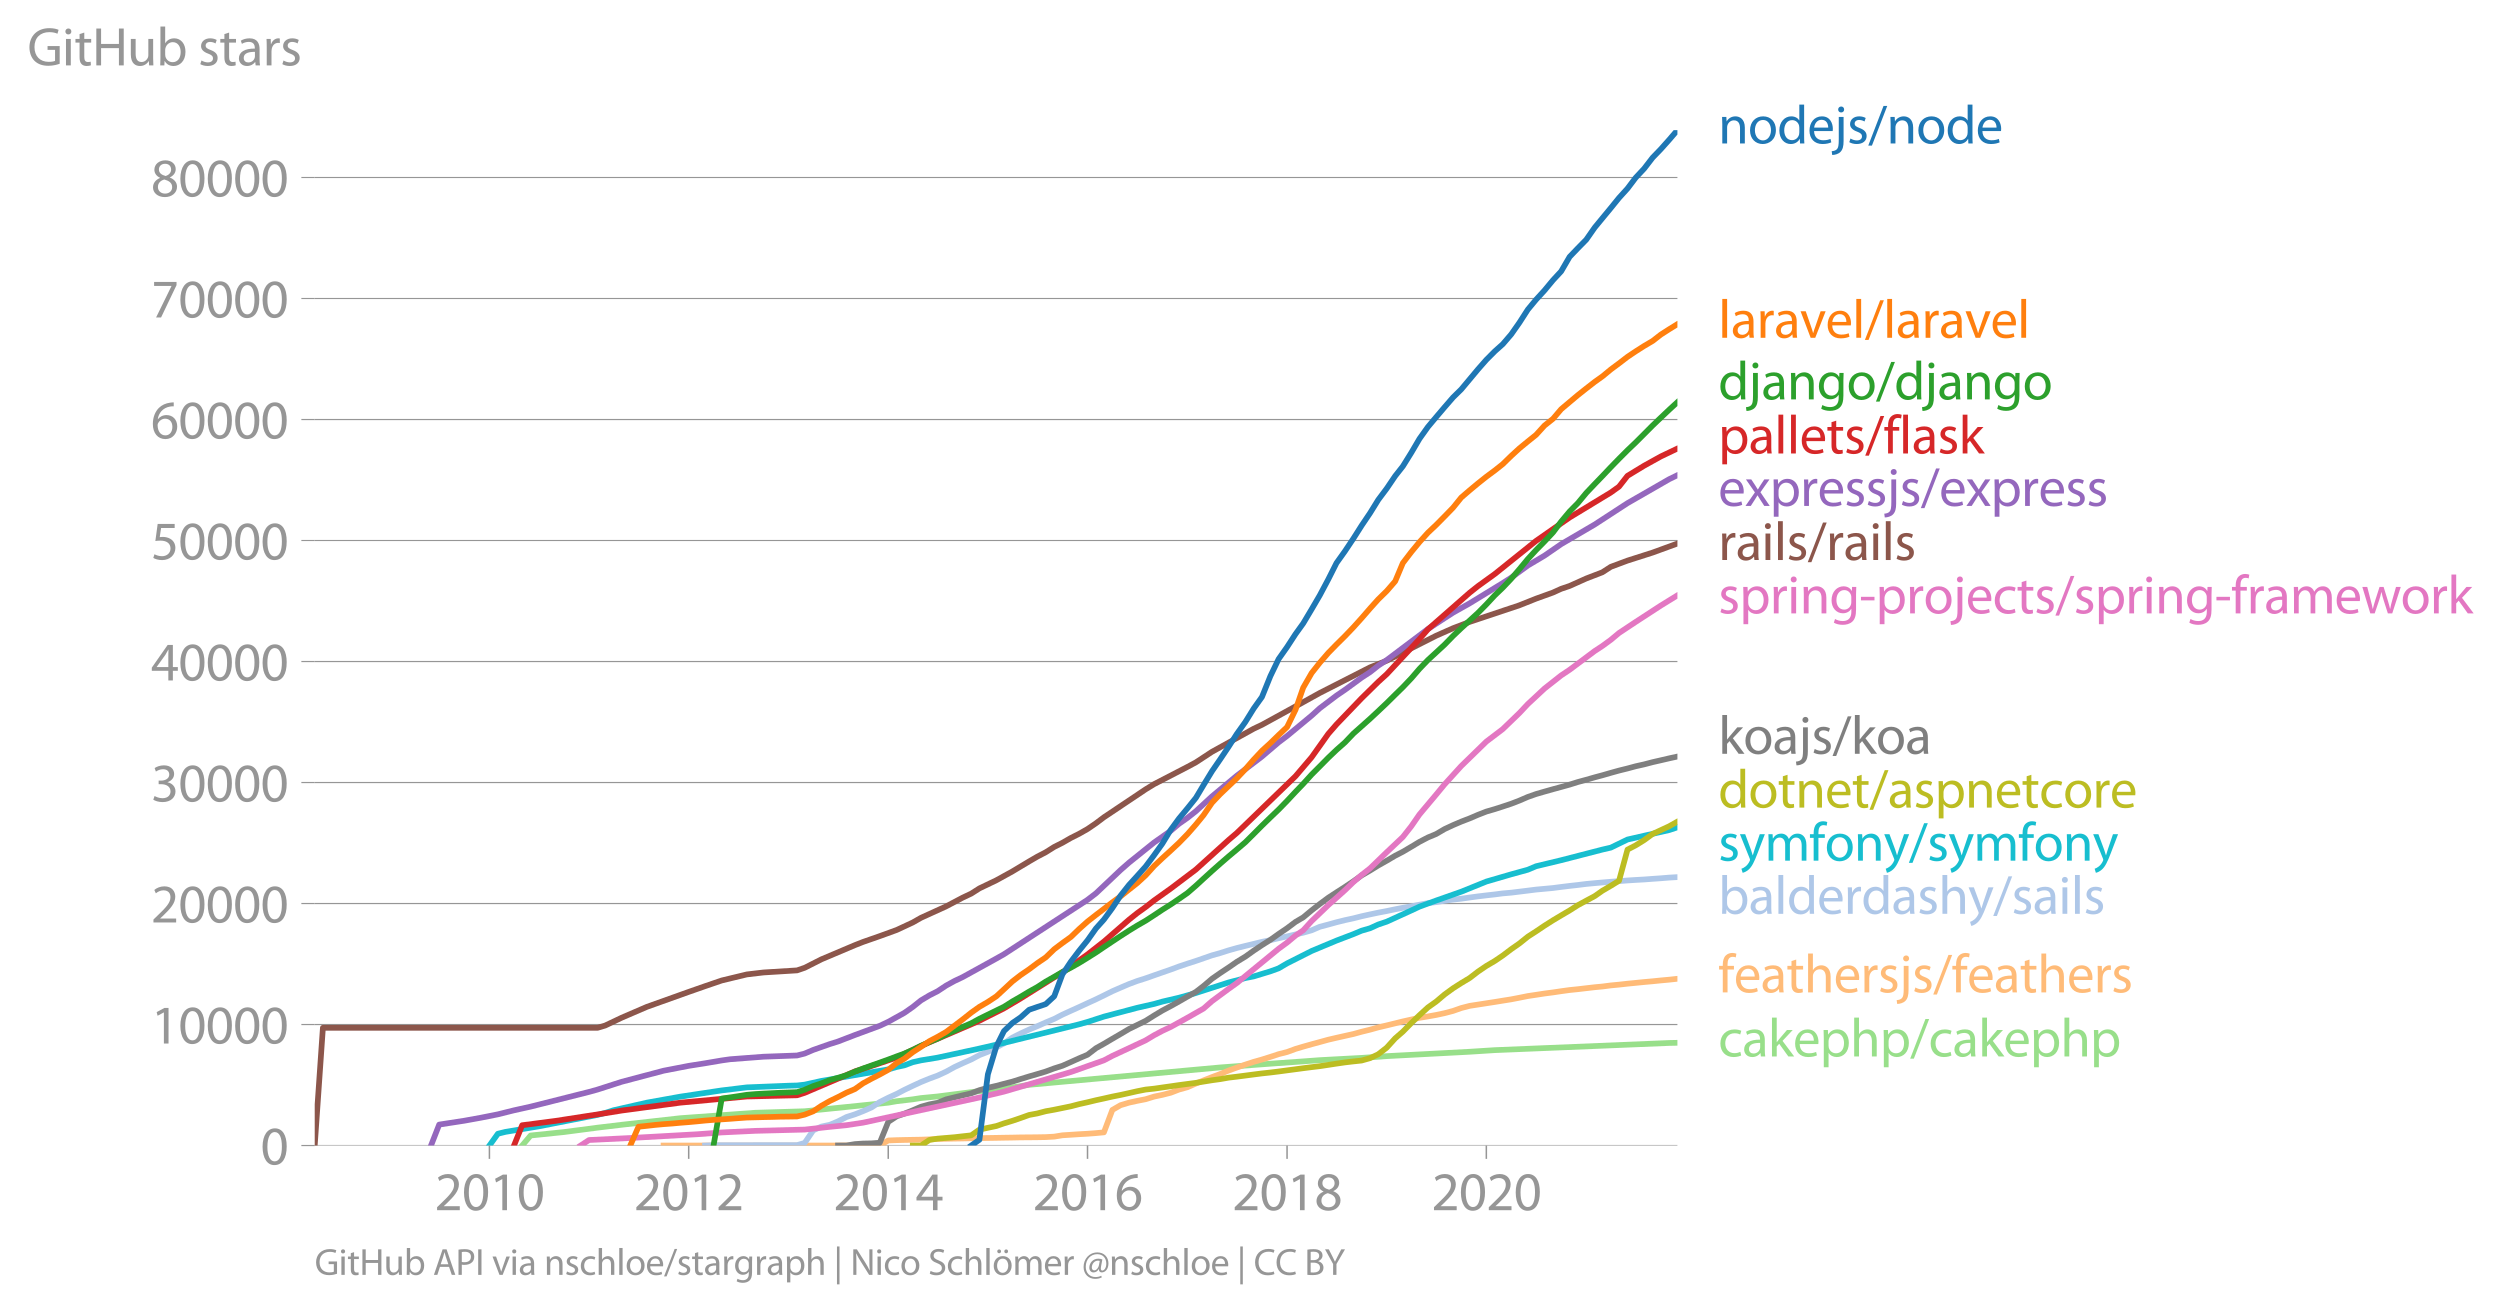 <svg xmlns:xlink="http://www.w3.org/1999/xlink" width="873.557" height="458.313" viewBox="0 0 655.168 343.735" xmlns="http://www.w3.org/2000/svg"><defs><style>*{stroke-linejoin:round;stroke-linecap:butt}</style></defs><g id="figure_1"><path d="M0 343.735h655.168V0H0v343.735z" style="fill:none" id="patch_1"/><g id="axes_1"><path d="M82.476 300.207h357.12V34.095H82.476v266.112z" style="fill:none" id="patch_2"/><g id="matplotlib.axis_1"><g id="xtick_1"><g id="line2d_1"><defs><path id="m96b3e86601" d="M0 0v3.5" style="stroke:#969696;stroke-width:.4"/></defs><use xlink:href="#m96b3e86601" x="128.261" y="300.207" style="fill:#969696;stroke:#969696;stroke-width:.4"/></g><g style="fill:#969696" transform="matrix(.14 0 0 -.14 113.898 317.147)" id="text_1"><defs><path id="MyriadPro-Regular-32" d="M2944 0v467H1075v13l333 307c877 845 1434 1466 1434 2234 0 595-378 1209-1274 1209-480 0-890-179-1178-422l180-397c192 160 505 352 883 352 621 0 825-390 825-813-6-627-486-1164-1548-2176L288 346V0h2656z" transform="scale(.016)"/><path id="MyriadPro-Regular-30" d="M1677 4230c-845 0-1447-768-1447-2163C243 691 794-70 1606-70c922 0 1447 780 1447 2195 0 1325-499 2105-1376 2105zm-32-435c582 0 845-672 845-1696 0-1062-276-1734-852-1734-512 0-844 614-844 1696 0 1133 358 1734 851 1734z" transform="scale(.016)"/><path id="MyriadPro-Regular-31" d="M1510 0h544v4160h-480l-908-486 108-429 724 390h12V0z" transform="scale(.016)"/></defs><use xlink:href="#MyriadPro-Regular-32"/><use xlink:href="#MyriadPro-Regular-30" x="51.3"/><use xlink:href="#MyriadPro-Regular-31" x="102.6"/><use xlink:href="#MyriadPro-Regular-30" x="153.9"/></g></g><g id="xtick_2"><use xlink:href="#m96b3e86601" x="180.484" y="300.207" style="fill:#969696;stroke:#969696;stroke-width:.4" id="line2d_2"/><g style="fill:#969696" transform="matrix(.14 0 0 -.14 166.12 317.147)" id="text_2"><use xlink:href="#MyriadPro-Regular-32"/><use xlink:href="#MyriadPro-Regular-30" x="51.3"/><use xlink:href="#MyriadPro-Regular-31" x="102.6"/><use xlink:href="#MyriadPro-Regular-32" x="153.9"/></g></g><g id="xtick_3"><use xlink:href="#m96b3e86601" x="232.779" y="300.207" style="fill:#969696;stroke:#969696;stroke-width:.4" id="line2d_3"/><g style="fill:#969696" transform="matrix(.14 0 0 -.14 218.415 317.147)" id="text_3"><defs><path id="MyriadPro-Regular-34" d="M2560 0v1133h582v441h-582v2586h-608L96 1504v-371h1933V0h531zM666 1574v13l1017 1415c115 192 218 371 346 614h19c-13-218-19-435-19-653V1574H666z" transform="scale(.016)"/></defs><use xlink:href="#MyriadPro-Regular-32"/><use xlink:href="#MyriadPro-Regular-30" x="51.3"/><use xlink:href="#MyriadPro-Regular-31" x="102.6"/><use xlink:href="#MyriadPro-Regular-34" x="153.9"/></g></g><g id="xtick_4"><use xlink:href="#m96b3e86601" x="285.002" y="300.207" style="fill:#969696;stroke:#969696;stroke-width:.4" id="line2d_4"/><g style="fill:#969696" transform="matrix(.14 0 0 -.14 270.639 317.147)" id="text_4"><defs><path id="MyriadPro-Regular-36" d="M2662 4224c-102 0-243-6-409-32-525-64-986-275-1331-614-410-410-704-1056-704-1876C218 621 800-70 1690-70c864 0 1382 704 1382 1465 0 813-518 1344-1254 1344-461 0-807-217-1005-480h-19c96 685 563 1331 1446 1479 160 25 307 32 422 25v461zM1690 365c-589 0-903 505-916 1190 0 103 26 186 64 250 154 301 468 512 807 512 518 0 857-359 857-954s-326-998-806-998h-6z" transform="scale(.016)"/></defs><use xlink:href="#MyriadPro-Regular-32"/><use xlink:href="#MyriadPro-Regular-30" x="51.3"/><use xlink:href="#MyriadPro-Regular-31" x="102.6"/><use xlink:href="#MyriadPro-Regular-36" x="153.9"/></g></g><g id="xtick_5"><use xlink:href="#m96b3e86601" x="337.296" y="300.207" style="fill:#969696;stroke:#969696;stroke-width:.4" id="line2d_5"/><g style="fill:#969696" transform="matrix(.14 0 0 -.14 322.933 317.147)" id="text_5"><defs><path id="MyriadPro-Regular-38" d="M1062 2170c-512-218-825-589-825-1114C237 448 762-70 1632-70c794 0 1414 486 1414 1209 0 506-320 871-838 1075v20c512 243 685 620 685 972 0 519-403 1024-1210 1024-729 0-1286-448-1286-1107 0-358 198-717 659-934l6-19zm583-1831c-531 0-851 371-832 794 0 397 262 717 749 857 563-160 915-403 915-908 0-423-327-743-832-743zm6 3488c506 0 704-345 704-678 0-378-275-634-633-755-480 128-794 352-794 768 0 358 256 665 723 665z" transform="scale(.016)"/></defs><use xlink:href="#MyriadPro-Regular-32"/><use xlink:href="#MyriadPro-Regular-30" x="51.3"/><use xlink:href="#MyriadPro-Regular-31" x="102.6"/><use xlink:href="#MyriadPro-Regular-38" x="153.9"/></g></g><g id="xtick_6"><use xlink:href="#m96b3e86601" x="389.519" y="300.207" style="fill:#969696;stroke:#969696;stroke-width:.4" id="line2d_6"/><g style="fill:#969696" transform="matrix(.14 0 0 -.14 375.156 317.147)" id="text_6"><use xlink:href="#MyriadPro-Regular-32"/><use xlink:href="#MyriadPro-Regular-30" x="51.3"/><use xlink:href="#MyriadPro-Regular-32" x="102.6"/><use xlink:href="#MyriadPro-Regular-30" x="153.9"/></g></g></g><g id="matplotlib.axis_2"><g id="ytick_1"><path d="M82.476 300.207h357.12" clip-path="url(#p7188565b0e)" style="fill:none;stroke:#969696;stroke-width:.3;stroke-linecap:square" id="line2d_7"/><g id="line2d_8"><defs><path id="m94d12ccc18" d="M0 0h-3.5" style="stroke:#969696;stroke-width:.3"/></defs><use xlink:href="#m94d12ccc18" x="82.476" y="300.207" style="fill:#969696;stroke:#969696;stroke-width:.3"/></g><use xlink:href="#MyriadPro-Regular-30" style="fill:#969696" transform="matrix(.14 0 0 -.14 68.295 305.177)" id="text_7"/></g><g id="ytick_2"><path d="M82.476 268.497h357.12" clip-path="url(#p7188565b0e)" style="fill:none;stroke:#969696;stroke-width:.3;stroke-linecap:square" id="line2d_9"/><use xlink:href="#m94d12ccc18" x="82.476" y="268.497" style="fill:#969696;stroke:#969696;stroke-width:.3" id="line2d_10"/><g style="fill:#969696" transform="matrix(.14 0 0 -.14 39.568 273.467)" id="text_8"><use xlink:href="#MyriadPro-Regular-31"/><use xlink:href="#MyriadPro-Regular-30" x="51.3"/><use xlink:href="#MyriadPro-Regular-30" x="102.6"/><use xlink:href="#MyriadPro-Regular-30" x="153.9"/><use xlink:href="#MyriadPro-Regular-30" x="205.2"/></g></g><g id="ytick_3"><path d="M82.476 236.786h357.12" clip-path="url(#p7188565b0e)" style="fill:none;stroke:#969696;stroke-width:.3;stroke-linecap:square" id="line2d_11"/><use xlink:href="#m94d12ccc18" x="82.476" y="236.786" style="fill:#969696;stroke:#969696;stroke-width:.3" id="line2d_12"/><g style="fill:#969696" transform="matrix(.14 0 0 -.14 39.568 241.756)" id="text_9"><use xlink:href="#MyriadPro-Regular-32"/><use xlink:href="#MyriadPro-Regular-30" x="51.3"/><use xlink:href="#MyriadPro-Regular-30" x="102.6"/><use xlink:href="#MyriadPro-Regular-30" x="153.9"/><use xlink:href="#MyriadPro-Regular-30" x="205.2"/></g></g><g id="ytick_4"><path d="M82.476 205.076h357.12" clip-path="url(#p7188565b0e)" style="fill:none;stroke:#969696;stroke-width:.3;stroke-linecap:square" id="line2d_13"/><use xlink:href="#m94d12ccc18" x="82.476" y="205.076" style="fill:#969696;stroke:#969696;stroke-width:.3" id="line2d_14"/><g style="fill:#969696" transform="matrix(.14 0 0 -.14 39.568 210.046)" id="text_10"><defs><path id="MyriadPro-Regular-33" d="M269 211C474 77 883-70 1350-70c999 0 1517 582 1517 1248 0 582-416 966-928 1068v13c512 186 768 551 768 979 0 506-371 992-1190 992-448 0-871-160-1088-320l147-409c179 128 499 275 832 275 518 0 730-294 730-627 0-493-519-704-928-704H896v-423h314c544 0 1068-249 1075-832 6-345-218-806-941-806-390 0-762 160-922 262L269 211z" transform="scale(.016)"/></defs><use xlink:href="#MyriadPro-Regular-33"/><use xlink:href="#MyriadPro-Regular-30" x="51.3"/><use xlink:href="#MyriadPro-Regular-30" x="102.6"/><use xlink:href="#MyriadPro-Regular-30" x="153.9"/><use xlink:href="#MyriadPro-Regular-30" x="205.2"/></g></g><g id="ytick_5"><path d="M82.476 173.365h357.12" clip-path="url(#p7188565b0e)" style="fill:none;stroke:#969696;stroke-width:.3;stroke-linecap:square" id="line2d_15"/><use xlink:href="#m94d12ccc18" x="82.476" y="173.365" style="fill:#969696;stroke:#969696;stroke-width:.3" id="line2d_16"/><g style="fill:#969696" transform="matrix(.14 0 0 -.14 39.568 178.335)" id="text_11"><use xlink:href="#MyriadPro-Regular-34"/><use xlink:href="#MyriadPro-Regular-30" x="51.3"/><use xlink:href="#MyriadPro-Regular-30" x="102.6"/><use xlink:href="#MyriadPro-Regular-30" x="153.9"/><use xlink:href="#MyriadPro-Regular-30" x="205.2"/></g></g><g id="ytick_6"><path d="M82.476 141.654h357.12" clip-path="url(#p7188565b0e)" style="fill:none;stroke:#969696;stroke-width:.3;stroke-linecap:square" id="line2d_17"/><use xlink:href="#m94d12ccc18" x="82.476" y="141.654" style="fill:#969696;stroke:#969696;stroke-width:.3" id="line2d_18"/><g style="fill:#969696" transform="matrix(.14 0 0 -.14 39.568 146.624)" id="text_12"><defs><path id="MyriadPro-Regular-35" d="M2771 4160H781L512 2163c154 19 339 45 576 45 832 0 1190-384 1197-922 0-556-455-902-986-902-377 0-717 128-889 230L269 186C467 58 851-70 1306-70c902 0 1548 608 1548 1420 0 525-268 884-595 1069-256 154-576 224-896 224-153 0-243-13-339-25l160 1068h1587v474z" transform="scale(.016)"/></defs><use xlink:href="#MyriadPro-Regular-35"/><use xlink:href="#MyriadPro-Regular-30" x="51.3"/><use xlink:href="#MyriadPro-Regular-30" x="102.6"/><use xlink:href="#MyriadPro-Regular-30" x="153.9"/><use xlink:href="#MyriadPro-Regular-30" x="205.2"/></g></g><g id="ytick_7"><path d="M82.476 109.944h357.12" clip-path="url(#p7188565b0e)" style="fill:none;stroke:#969696;stroke-width:.3;stroke-linecap:square" id="line2d_19"/><use xlink:href="#m94d12ccc18" x="82.476" y="109.944" style="fill:#969696;stroke:#969696;stroke-width:.3" id="line2d_20"/><g style="fill:#969696" transform="matrix(.14 0 0 -.14 39.568 114.914)" id="text_13"><use xlink:href="#MyriadPro-Regular-36"/><use xlink:href="#MyriadPro-Regular-30" x="51.3"/><use xlink:href="#MyriadPro-Regular-30" x="102.6"/><use xlink:href="#MyriadPro-Regular-30" x="153.9"/><use xlink:href="#MyriadPro-Regular-30" x="205.2"/></g></g><g id="ytick_8"><path d="M82.476 78.233h357.12" clip-path="url(#p7188565b0e)" style="fill:none;stroke:#969696;stroke-width:.3;stroke-linecap:square" id="line2d_21"/><use xlink:href="#m94d12ccc18" x="82.476" y="78.233" style="fill:#969696;stroke:#969696;stroke-width:.3" id="line2d_22"/><g style="fill:#969696" transform="matrix(.14 0 0 -.14 39.568 83.203)" id="text_14"><defs><path id="MyriadPro-Regular-37" d="M365 4160v-467h2035v-13L595 0h583l1811 3789v371H365z" transform="scale(.016)"/></defs><use xlink:href="#MyriadPro-Regular-37"/><use xlink:href="#MyriadPro-Regular-30" x="51.3"/><use xlink:href="#MyriadPro-Regular-30" x="102.6"/><use xlink:href="#MyriadPro-Regular-30" x="153.9"/><use xlink:href="#MyriadPro-Regular-30" x="205.2"/></g></g><g id="ytick_9"><path d="M82.476 46.523h357.12" clip-path="url(#p7188565b0e)" style="fill:none;stroke:#969696;stroke-width:.3;stroke-linecap:square" id="line2d_23"/><use xlink:href="#m94d12ccc18" x="82.476" y="46.523" style="fill:#969696;stroke:#969696;stroke-width:.3" id="line2d_24"/><g style="fill:#969696" transform="matrix(.14 0 0 -.14 39.568 51.493)" id="text_15"><use xlink:href="#MyriadPro-Regular-38"/><use xlink:href="#MyriadPro-Regular-30" x="51.3"/><use xlink:href="#MyriadPro-Regular-30" x="102.6"/><use xlink:href="#MyriadPro-Regular-30" x="153.9"/><use xlink:href="#MyriadPro-Regular-30" x="205.2"/></g></g><g style="fill:#969696" transform="matrix(.14 0 0 -.14 7.2 17.14)" id="text_16"><defs><path id="MyriadPro-Regular-47" d="M3770 2266H2349v-448h877V531c-128-64-378-115-743-115-1005 0-1664 646-1664 1741 0 1081 685 1734 1735 1734 435 0 723-83 953-185l135 454c-186 90-576 198-1076 198-1446 0-2329-940-2336-2227 0-672 231-1248 602-1606 422-403 960-570 1613-570 582 0 1075 147 1325 237v2074z" transform="scale(.016)"/><path id="MyriadPro-Regular-69" d="M1030 0v3098H467V0h563zM749 4320c-205 0-352-154-352-352 0-192 141-346 339-346 224 0 365 154 358 346 0 198-134 352-345 352z" transform="scale(.016)"/><path id="MyriadPro-Regular-74" d="M595 3667v-569H115v-429h480V979c0-365 58-640 218-806C947 19 1158-70 1421-70c217 0 390 38 499 83l-26 422c-83-25-172-38-326-38-314 0-422 217-422 601v1671h806v429h-806v742l-551-173z" transform="scale(.016)"/><path id="MyriadPro-Regular-48" d="M486 4314V0h557v2022h2087V0h563v4314h-563V2509H1043v1805H486z" transform="scale(.016)"/><path id="MyriadPro-Regular-75" d="M3059 3098h-563V1197c0-103-19-205-51-288-103-250-365-512-743-512-512 0-691 397-691 985v1716H448V1286C448 198 1030-70 1517-70c550 0 877 326 1024 576h13l32-506h499c-19 243-26 525-26 845v2253z" transform="scale(.016)"/><path id="MyriadPro-Regular-62" d="M467 800c0-275-13-589-25-800h486l26 512h19c230-410 589-582 1037-582 691 0 1388 550 1388 1657 7 941-537 1581-1305 1581-499 0-858-224-1056-570h-13v1946H467V800zm557 998c0 90 19 167 32 231 115 429 474 691 858 691 601 0 921-531 921-1152 0-710-352-1190-941-1190-409 0-736 268-844 659-13 64-26 134-26 205v556z" transform="scale(.016)"/><path id="MyriadPro-Regular-73" d="M250 147C467 19 781-70 1120-70c736 0 1158 390 1158 934 0 461-275 730-812 934-404 154-589 269-589 525 0 231 185 423 518 423 288 0 512-103 634-180l141 410c-173 102-448 192-762 192-666 0-1069-410-1069-909 0-371 263-678 819-877 416-153 576-300 576-569 0-256-192-461-601-461-282 0-576 115-743 224L250 147z" transform="scale(.016)"/><path id="MyriadPro-Regular-61" d="M2643 1901c0 621-230 1267-1177 1267-391 0-762-109-1018-275l128-371c218 140 518 230 806 230 634 0 704-461 704-717v-64C890 1978 224 1568 224 819c0-448 320-889 947-889 442 0 775 217 947 460h20l44-390h512c-38 211-51 474-51 742v1159zm-544-858c0-57-13-121-32-179-89-262-345-518-749-518-288 0-531 172-531 537 0 602 698 711 1312 698v-538z" transform="scale(.016)"/><path id="MyriadPro-Regular-72" d="M467 0h557v1651c0 96 13 186 26 263 76 422 358 723 755 723 77 0 134-7 192-19v531c-51 13-96 19-160 19-378 0-717-262-858-678h-25l-20 608H442c19-288 25-602 25-967V0z" transform="scale(.016)"/></defs><use xlink:href="#MyriadPro-Regular-47"/><use xlink:href="#MyriadPro-Regular-69" x="64.6"/><use xlink:href="#MyriadPro-Regular-74" x="88"/><use xlink:href="#MyriadPro-Regular-48" x="121.1"/><use xlink:href="#MyriadPro-Regular-75" x="186.3"/><use xlink:href="#MyriadPro-Regular-62" x="241.4"/><use xlink:href="#MyriadPro-Regular-20" x="298.3"/><use xlink:href="#MyriadPro-Regular-73" x="319.5"/><use xlink:href="#MyriadPro-Regular-74" x="359.1"/><use xlink:href="#MyriadPro-Regular-61" x="392.2"/><use xlink:href="#MyriadPro-Regular-72" x="440.4"/><use xlink:href="#MyriadPro-Regular-73" x="473.1"/></g></g><path d="m136.845 300.207 2.218-2.632 8.728-.9 8.8-1.154 6.366-.761 15.31-1.716 19.672-1.427 12.949-.396 21.89-2.242 2.218-.387 4.221-.498 2.146-.33 4.364-.425 8.8-1.132 4.363-.5 4.22-.404 6.582-1.011 50.077-4.554 13.163-.98 8.585-.605 4.364-.324 10.945-.593 6.582-.46 21.747-1.15 6.582-.422 45.713-1.88 2.146-.045h0" clip-path="url(#p7188565b0e)" style="fill:none;stroke:#98df8a;stroke-width:1.5;stroke-linecap:square" id="line2d_25"/><path d="m173.902 300.207 2.218-.003h36.985l2.147-.003 2.217-.003h2.146l2.218-.01 2.218-.006 2.146-.013h2.218l2.146-.012 2.218-1.275 2.217-.086 2.003-.047 2.218-.042 2.146-.038 2.218-.082 2.146-.108 2.218-.041 2.217-.048 2.147-.035 2.217-.057 2.146-.034 2.218-.032 2.218-.038 2.003-.038 2.218-.035 2.146-.048 2.217-.016 2.147-.022 2.217-.041 2.218-.124 2.146-.348 2.218-.14 2.146-.143 2.218-.123 2.217-.168 2.075-.194 2.218-5.882 2.146-1.237 2.217-.666 2.147-.47 2.217-.434 2.218-.685 2.146-.45 2.218-.564 2.146-.825 2.218-.612 2.217-.976 2.003-.815 2.218-.872 2.146-.803 2.218-.916 2.146-.777 2.218-.777 2.218-.726 2.146-.603 2.217-.694 2.147-.71 2.217-.559 2.218-.815 2.003-.599 2.218-.625 2.146-.58 2.218-.612 2.146-.498 2.217-.498 2.218-.494 2.146-.593 2.218-.542 2.146-.6 2.218-.523 2.217-.542 2.004-.498 2.217-.495 2.146-.447 2.218-.368 2.146-.383 2.218-.476 2.218-.584 2.146-.758 2.217-.573 2.147-.33 2.217-.346 2.218-.342 2.075-.34 2.217-.352 2.146-.415 2.218-.444 2.146-.32 2.218-.343 2.218-.288 2.146-.32 2.218-.305 2.146-.219 2.217-.26 2.218-.257 2.003-.187 2.218-.288 2.146-.203 2.218-.25 2.146-.21 2.218-.222 2.217-.2 2.146-.219 2.218-.203 2.146-.234" clip-path="url(#p7188565b0e)" style="fill:none;stroke:#ffbb78;stroke-width:1.5;stroke-linecap:square" id="line2d_26"/><path d="m184.776 300.207 2.218-.088 2.146-.007h6.582l2.217-.003h6.51l2.218-.003h2.218l2.003-.59 2.217-3.27 2.147-1.008 2.217-.472 2.146-.898 2.218-1.132 2.218-.71 2.146-.834 2.218-.973 2.146-1.418 2.218-1.116 2.217-1.018 2.003-1.05 2.218-1.059 2.146-.992 2.218-.904 2.146-.793 2.218-1.024 2.217-1.22 2.147-.997 2.217-.976 2.146-1.145 2.218-.86 2.218-1.173 2.003-1.043 2.218-1.525 2.146-1.072 2.217-1.024 2.147-.879 2.217-.99 2.218-.922 2.146-1.113 2.218-1.012 2.146-.967 2.218-1.03 2.217-1.015 2.075-1.012 2.218-1.103 2.146-.936 2.217-.948 2.147-.799 2.217-.704 2.218-.783 2.146-.748 2.218-.771 2.146-.796 2.218-.742 2.217-.713 2.003-.695 2.218-.77 2.146-.6 2.218-.707 2.146-.606 2.218-.555 2.218-.535 2.146-.533 2.217-.441 2.147-.504 2.217-.482 2.218-.514 2.003-.45 2.218-.634 2.146-.926 2.218-.584 2.146-.596 2.217-.552 2.218-.479 2.146-.545 2.218-.488 2.146-.454 2.218-.422 2.217-.463 2.004-.386 2.217-.394 2.146-.421 2.218-.406 2.146-.263 2.218-.371 2.218-.299 2.146-.231 2.217-.314 2.147-.292 2.217-.266 2.218-.25 2.075-.27 2.217-.19 2.146-.264 2.218-.272 2.146-.273 2.218-.203 2.218-.206 2.146-.282 2.218-.27 2.146-.24 2.217-.277 2.218-.209 2.003-.178 2.218-.184 2.146-.17 2.218-.169 2.146-.136 2.218-.124 2.217-.165 2.146-.149 2.218-.18 2.146-.124" clip-path="url(#p7188565b0e)" style="fill:none;stroke:#aec7e8;stroke-width:1.5;stroke-linecap:square" id="line2d_27"/><g style="fill:#1f77b4" transform="matrix(.14 0 0 -.14 450.31 37.589)" id="text_17"><defs><path id="MyriadPro-Regular-6e" d="M467 0h563v1862c0 96 13 192 39 263 96 313 384 576 755 576 531 0 717-416 717-915V0h563v1850c0 1062-666 1318-1094 1318-512 0-871-288-1024-582h-13l-32 512H442c19-256 25-519 25-839V0z" transform="scale(.016)"/><path id="MyriadPro-Regular-6f" d="M1779 3168c-857 0-1536-608-1536-1645C243 544 890-70 1728-70c749 0 1542 499 1542 1644 0 948-601 1594-1491 1594zm-13-422c666 0 928-666 928-1191 0-697-403-1203-940-1203-551 0-941 512-941 1190 0 589 288 1204 953 1204z" transform="scale(.016)"/><path id="MyriadPro-Regular-64" d="M2579 4544V2694h-13c-140 250-460 474-934 474-755 0-1395-634-1389-1664C243 563 819-70 1568-70c506 0 883 262 1056 608h13l25-538h506c-19 211-26 525-26 800v3744h-563zm0-3245c0-89-6-166-25-243-103-422-448-672-826-672-608 0-915 518-915 1146 0 684 345 1196 928 1196 422 0 729-294 813-652 19-71 25-167 25-237v-538z" transform="scale(.016)"/><path id="MyriadPro-Regular-65" d="M2957 1446c6 58 19 148 19 263 0 569-269 1459-1280 1459-902 0-1453-736-1453-1670C243 563 813-70 1766-70c493 0 832 108 1031 198l-96 403c-211-89-455-160-858-160-563 0-1049 314-1062 1075h2176zM787 1850c45 390 295 915 864 915 634 0 787-557 781-915H787z" transform="scale(.016)"/><path id="MyriadPro-Regular-6a" d="M-230-1350c300 0 710 102 960 352 275 281 371 672 371 1273v2823H538V493c0-743-58-992-212-1165C192-819-32-890-288-909l58-441zM826 4320c-212 0-359-154-359-352 0-186 135-346 346-346 224 0 358 160 352 346 0 198-135 352-339 352z" transform="scale(.016)"/><path id="MyriadPro-Regular-2f" d="m422-256 1792 4640h-435L-6-256h428z" transform="scale(.016)"/></defs><use xlink:href="#MyriadPro-Regular-6e"/><use xlink:href="#MyriadPro-Regular-6f" x="55.5"/><use xlink:href="#MyriadPro-Regular-64" x="110.4"/><use xlink:href="#MyriadPro-Regular-65" x="166.8"/><use xlink:href="#MyriadPro-Regular-6a" x="216.9"/><use xlink:href="#MyriadPro-Regular-73" x="241.2"/><use xlink:href="#MyriadPro-Regular-2f" x="280.8"/><use xlink:href="#MyriadPro-Regular-6e" x="315.1"/><use xlink:href="#MyriadPro-Regular-6f" x="370.6"/><use xlink:href="#MyriadPro-Regular-64" x="425.5"/><use xlink:href="#MyriadPro-Regular-65" x="481.9"/></g><g style="fill:#ff7f0e" transform="matrix(.14 0 0 -.14 450.31 88.518)" id="text_18"><defs><path id="MyriadPro-Regular-6c" d="M467 0h563v4544H467V0z" transform="scale(.016)"/><path id="MyriadPro-Regular-76" d="M83 3098 1261 0h537l1216 3098h-588l-602-1741c-102-282-192-538-262-794h-20c-64 256-147 512-249 794L685 3098H83z" transform="scale(.016)"/></defs><use xlink:href="#MyriadPro-Regular-6c"/><use xlink:href="#MyriadPro-Regular-61" x="23.6"/><use xlink:href="#MyriadPro-Regular-72" x="71.8"/><use xlink:href="#MyriadPro-Regular-61" x="104.5"/><use xlink:href="#MyriadPro-Regular-76" x="152.7"/><use xlink:href="#MyriadPro-Regular-65" x="200.8"/><use xlink:href="#MyriadPro-Regular-6c" x="250.9"/><use xlink:href="#MyriadPro-Regular-2f" x="274.5"/><use xlink:href="#MyriadPro-Regular-6c" x="308.8"/><use xlink:href="#MyriadPro-Regular-61" x="332.4"/><use xlink:href="#MyriadPro-Regular-72" x="380.6"/><use xlink:href="#MyriadPro-Regular-61" x="413.3"/><use xlink:href="#MyriadPro-Regular-76" x="461.5"/><use xlink:href="#MyriadPro-Regular-65" x="509.6"/><use xlink:href="#MyriadPro-Regular-6c" x="559.7"/></g><g style="fill:#2ca02c" transform="matrix(.14 0 0 -.14 450.31 104.674)" id="text_19"><defs><path id="MyriadPro-Regular-67" d="M3110 2246c0 378 13 628 26 852h-493l-25-468h-13c-135 256-429 538-967 538-710 0-1395-595-1395-1645C243 666 794 13 1562 13c480 0 812 230 985 518h13V186c0-781-422-1082-998-1082-384 0-704 115-909 243l-141-429c250-166 659-256 1030-256 391 0 826 90 1127 372 301 268 441 704 441 1414v1798zm-556-928c0-96-13-204-45-300-122-359-435-576-781-576-608 0-915 505-915 1113 0 717 384 1171 921 1171 410 0 685-268 788-595 25-77 32-160 32-256v-557z" transform="scale(.016)"/></defs><use xlink:href="#MyriadPro-Regular-64"/><use xlink:href="#MyriadPro-Regular-6a" x="56.4"/><use xlink:href="#MyriadPro-Regular-61" x="80.7"/><use xlink:href="#MyriadPro-Regular-6e" x="128.9"/><use xlink:href="#MyriadPro-Regular-67" x="184.4"/><use xlink:href="#MyriadPro-Regular-6f" x="240.3"/><use xlink:href="#MyriadPro-Regular-2f" x="295.2"/><use xlink:href="#MyriadPro-Regular-64" x="329.5"/><use xlink:href="#MyriadPro-Regular-6a" x="385.9"/><use xlink:href="#MyriadPro-Regular-61" x="410.2"/><use xlink:href="#MyriadPro-Regular-6e" x="458.4"/><use xlink:href="#MyriadPro-Regular-67" x="513.9"/><use xlink:href="#MyriadPro-Regular-6f" x="569.8"/></g><g style="fill:#d62728" transform="matrix(.14 0 0 -.14 450.31 118.842)" id="text_20"><defs><path id="MyriadPro-Regular-70" d="M467-1267h557V416h13c185-307 544-486 953-486 730 0 1408 550 1408 1664 0 940-563 1574-1312 1574-505 0-870-224-1100-602h-13l-26 532H442c12-295 25-615 25-1012v-3353zm557 3059c0 77 19 160 38 230 109 423 468 698 852 698 595 0 921-531 921-1152 0-710-345-1197-941-1197-403 0-742 269-844 659-13 71-26 148-26 231v531z" transform="scale(.016)"/><path id="MyriadPro-Regular-66" d="M1082 0v2669h748v429h-748v166c0 474 121 896 601 896 160 0 275-32 359-70l76 435c-108 45-281 89-480 89-262 0-544-83-755-288-262-249-358-646-358-1081v-147H90v-429h435V0h557z" transform="scale(.016)"/><path id="MyriadPro-Regular-6b" d="M1024 4544H467V0h557v1165l288 320L2381 0h685L1702 1824l1197 1274h-678l-909-1069c-90-109-198-243-275-352h-13v2867z" transform="scale(.016)"/></defs><use xlink:href="#MyriadPro-Regular-70"/><use xlink:href="#MyriadPro-Regular-61" x="56.9"/><use xlink:href="#MyriadPro-Regular-6c" x="105.1"/><use xlink:href="#MyriadPro-Regular-6c" x="128.7"/><use xlink:href="#MyriadPro-Regular-65" x="152.3"/><use xlink:href="#MyriadPro-Regular-74" x="202.4"/><use xlink:href="#MyriadPro-Regular-73" x="235.5"/><use xlink:href="#MyriadPro-Regular-2f" x="275.1"/><use xlink:href="#MyriadPro-Regular-66" x="309.4"/><use xlink:href="#MyriadPro-Regular-6c" x="338.6"/><use xlink:href="#MyriadPro-Regular-61" x="362.2"/><use xlink:href="#MyriadPro-Regular-73" x="410.4"/><use xlink:href="#MyriadPro-Regular-6b" x="450"/></g><g style="fill:#9467bd" transform="matrix(.14 0 0 -.14 450.31 132.583)" id="text_21"><defs><path id="MyriadPro-Regular-78" d="m102 3098 1050-1517L51 0h621l448 698c115 185 224 345 326 537h13c109-185 211-358 333-537L2246 0h640L1798 1600l1056 1498h-608l-435-660c-102-166-205-326-307-512h-19c-103 173-199 333-314 506l-441 666H102z" transform="scale(.016)"/></defs><use xlink:href="#MyriadPro-Regular-65"/><use xlink:href="#MyriadPro-Regular-78" x="50.1"/><use xlink:href="#MyriadPro-Regular-70" x="96.4"/><use xlink:href="#MyriadPro-Regular-72" x="153.3"/><use xlink:href="#MyriadPro-Regular-65" x="186"/><use xlink:href="#MyriadPro-Regular-73" x="236.1"/><use xlink:href="#MyriadPro-Regular-73" x="275.7"/><use xlink:href="#MyriadPro-Regular-6a" x="315.3"/><use xlink:href="#MyriadPro-Regular-73" x="339.6"/><use xlink:href="#MyriadPro-Regular-2f" x="379.2"/><use xlink:href="#MyriadPro-Regular-65" x="413.5"/><use xlink:href="#MyriadPro-Regular-78" x="463.6"/><use xlink:href="#MyriadPro-Regular-70" x="509.9"/><use xlink:href="#MyriadPro-Regular-72" x="566.8"/><use xlink:href="#MyriadPro-Regular-65" x="599.5"/><use xlink:href="#MyriadPro-Regular-73" x="649.6"/><use xlink:href="#MyriadPro-Regular-73" x="689.2"/></g><g style="fill:#8c564b" transform="matrix(.14 0 0 -.14 450.31 146.765)" id="text_22"><use xlink:href="#MyriadPro-Regular-72"/><use xlink:href="#MyriadPro-Regular-61" x="32.7"/><use xlink:href="#MyriadPro-Regular-69" x="80.9"/><use xlink:href="#MyriadPro-Regular-6c" x="104.3"/><use xlink:href="#MyriadPro-Regular-73" x="127.9"/><use xlink:href="#MyriadPro-Regular-2f" x="167.5"/><use xlink:href="#MyriadPro-Regular-72" x="201.8"/><use xlink:href="#MyriadPro-Regular-61" x="234.5"/><use xlink:href="#MyriadPro-Regular-69" x="282.7"/><use xlink:href="#MyriadPro-Regular-6c" x="306.1"/><use xlink:href="#MyriadPro-Regular-73" x="329.7"/></g><g style="fill:#e377c2" transform="matrix(.14 0 0 -.14 450.31 160.75)" id="text_23"><defs><path id="MyriadPro-Regular-2d" d="M192 1939v-416h1581v416H192z" transform="scale(.016)"/><path id="MyriadPro-Regular-63" d="M2579 538c-160-71-371-154-691-154-614 0-1075 442-1075 1158 0 647 384 1172 1094 1172 307 0 519-71 653-148l128 436c-154 76-448 160-781 160-1011 0-1664-692-1664-1645C243 570 851-70 1786-70c416 0 742 108 889 185l-96 423z" transform="scale(.016)"/><path id="MyriadPro-Regular-6d" d="M467 0h551v1869c0 96 12 192 44 275 90 282 346 563 698 563 429 0 646-358 646-851V0h551v1914c0 102 19 204 45 281 96 275 345 512 665 512 455 0 672-358 672-953V0h551v1824c0 1075-608 1344-1018 1344-294 0-499-77-685-218-128-96-249-230-345-403h-13c-135 365-455 621-877 621-512 0-800-275-973-570h-19l-26 500H442c19-256 25-519 25-839V0z" transform="scale(.016)"/><path id="MyriadPro-Regular-77" d="M115 3098 1050 0h512l499 1472c109 333 205 653 281 1024h13c77-365 167-672 275-1018L3104 0h512l998 3098h-556l-442-1556c-102-364-186-691-237-1004h-19c-70 313-160 640-275 1011l-480 1549h-474l-505-1575c-103-339-205-672-276-985h-19c-57 320-141 640-230 985L691 3098H115z" transform="scale(.016)"/></defs><use xlink:href="#MyriadPro-Regular-73"/><use xlink:href="#MyriadPro-Regular-70" x="39.6"/><use xlink:href="#MyriadPro-Regular-72" x="96.5"/><use xlink:href="#MyriadPro-Regular-69" x="129.2"/><use xlink:href="#MyriadPro-Regular-6e" x="152.6"/><use xlink:href="#MyriadPro-Regular-67" x="208.1"/><use xlink:href="#MyriadPro-Regular-2d" x="264"/><use xlink:href="#MyriadPro-Regular-70" x="294.7"/><use xlink:href="#MyriadPro-Regular-72" x="351.6"/><use xlink:href="#MyriadPro-Regular-6f" x="384.3"/><use xlink:href="#MyriadPro-Regular-6a" x="439.2"/><use xlink:href="#MyriadPro-Regular-65" x="463.5"/><use xlink:href="#MyriadPro-Regular-63" x="513.6"/><use xlink:href="#MyriadPro-Regular-74" x="558.4"/><use xlink:href="#MyriadPro-Regular-73" x="591.5"/><use xlink:href="#MyriadPro-Regular-2f" x="631.1"/><use xlink:href="#MyriadPro-Regular-73" x="665.4"/><use xlink:href="#MyriadPro-Regular-70" x="705"/><use xlink:href="#MyriadPro-Regular-72" x="761.9"/><use xlink:href="#MyriadPro-Regular-69" x="794.6"/><use xlink:href="#MyriadPro-Regular-6e" x="818"/><use xlink:href="#MyriadPro-Regular-67" x="873.5"/><use xlink:href="#MyriadPro-Regular-2d" x="929.4"/><use xlink:href="#MyriadPro-Regular-66" x="960.1"/><use xlink:href="#MyriadPro-Regular-72" x="989.3"/><use xlink:href="#MyriadPro-Regular-61" x="1022"/><use xlink:href="#MyriadPro-Regular-6d" x="1070.2"/><use xlink:href="#MyriadPro-Regular-65" x="1153.6"/><use xlink:href="#MyriadPro-Regular-77" x="1203.7"/><use xlink:href="#MyriadPro-Regular-6f" x="1277.3"/><use xlink:href="#MyriadPro-Regular-72" x="1332.2"/><use xlink:href="#MyriadPro-Regular-6b" x="1364.9"/></g><g style="fill:#7f7f7f" transform="matrix(.14 0 0 -.14 450.31 197.554)" id="text_24"><use xlink:href="#MyriadPro-Regular-6b"/><use xlink:href="#MyriadPro-Regular-6f" x="46.9"/><use xlink:href="#MyriadPro-Regular-61" x="101.8"/><use xlink:href="#MyriadPro-Regular-6a" x="150"/><use xlink:href="#MyriadPro-Regular-73" x="174.3"/><use xlink:href="#MyriadPro-Regular-2f" x="213.9"/><use xlink:href="#MyriadPro-Regular-6b" x="248.2"/><use xlink:href="#MyriadPro-Regular-6f" x="295.1"/><use xlink:href="#MyriadPro-Regular-61" x="350"/></g><g style="fill:#bcbd22" transform="matrix(.14 0 0 -.14 450.31 211.645)" id="text_25"><use xlink:href="#MyriadPro-Regular-64"/><use xlink:href="#MyriadPro-Regular-6f" x="56.4"/><use xlink:href="#MyriadPro-Regular-74" x="111.3"/><use xlink:href="#MyriadPro-Regular-6e" x="144.4"/><use xlink:href="#MyriadPro-Regular-65" x="199.9"/><use xlink:href="#MyriadPro-Regular-74" x="250"/><use xlink:href="#MyriadPro-Regular-2f" x="283.1"/><use xlink:href="#MyriadPro-Regular-61" x="317.4"/><use xlink:href="#MyriadPro-Regular-73" x="365.6"/><use xlink:href="#MyriadPro-Regular-70" x="405.2"/><use xlink:href="#MyriadPro-Regular-6e" x="462.1"/><use xlink:href="#MyriadPro-Regular-65" x="517.6"/><use xlink:href="#MyriadPro-Regular-74" x="567.7"/><use xlink:href="#MyriadPro-Regular-63" x="600.8"/><use xlink:href="#MyriadPro-Regular-6f" x="645.6"/><use xlink:href="#MyriadPro-Regular-72" x="700.5"/><use xlink:href="#MyriadPro-Regular-65" x="733.2"/></g><g style="fill:#17becf" transform="matrix(.14 0 0 -.14 450.31 225.56)" id="text_26"><defs><path id="MyriadPro-Regular-79" d="M58 3098 1203 243c26-70 39-115 39-147s-20-77-45-134c-128-288-320-506-474-628-166-140-352-230-493-275l141-473c141 25 416 121 691 364 384 333 660 877 1063 1940l845 2208h-596l-614-1818c-77-224-141-461-198-646h-13c-51 185-128 428-199 633L672 3098H58z" transform="scale(.016)"/></defs><use xlink:href="#MyriadPro-Regular-73"/><use xlink:href="#MyriadPro-Regular-79" x="39.6"/><use xlink:href="#MyriadPro-Regular-6d" x="86.7"/><use xlink:href="#MyriadPro-Regular-66" x="170.1"/><use xlink:href="#MyriadPro-Regular-6f" x="199.3"/><use xlink:href="#MyriadPro-Regular-6e" x="254.2"/><use xlink:href="#MyriadPro-Regular-79" x="309.7"/><use xlink:href="#MyriadPro-Regular-2f" x="356.8"/><use xlink:href="#MyriadPro-Regular-73" x="391.1"/><use xlink:href="#MyriadPro-Regular-79" x="430.7"/><use xlink:href="#MyriadPro-Regular-6d" x="477.8"/><use xlink:href="#MyriadPro-Regular-66" x="561.2"/><use xlink:href="#MyriadPro-Regular-6f" x="590.4"/><use xlink:href="#MyriadPro-Regular-6e" x="645.3"/><use xlink:href="#MyriadPro-Regular-79" x="700.8"/></g><g style="fill:#aec7e8" transform="matrix(.14 0 0 -.14 450.31 239.484)" id="text_27"><defs><path id="MyriadPro-Regular-68" d="M467 0h563v1869c0 109 7 192 39 269 102 307 390 563 755 563 531 0 717-423 717-922V0h563v1843c0 1069-666 1325-1082 1325-211 0-409-64-576-160-172-96-313-237-403-397h-13v1933H467V0z" transform="scale(.016)"/></defs><use xlink:href="#MyriadPro-Regular-62"/><use xlink:href="#MyriadPro-Regular-61" x="56.9"/><use xlink:href="#MyriadPro-Regular-6c" x="105.1"/><use xlink:href="#MyriadPro-Regular-64" x="128.7"/><use xlink:href="#MyriadPro-Regular-65" x="185.1"/><use xlink:href="#MyriadPro-Regular-72" x="235.2"/><use xlink:href="#MyriadPro-Regular-64" x="267.9"/><use xlink:href="#MyriadPro-Regular-61" x="324.3"/><use xlink:href="#MyriadPro-Regular-73" x="372.5"/><use xlink:href="#MyriadPro-Regular-68" x="412.1"/><use xlink:href="#MyriadPro-Regular-79" x="467.6"/><use xlink:href="#MyriadPro-Regular-2f" x="514.7"/><use xlink:href="#MyriadPro-Regular-73" x="549"/><use xlink:href="#MyriadPro-Regular-61" x="588.6"/><use xlink:href="#MyriadPro-Regular-69" x="636.8"/><use xlink:href="#MyriadPro-Regular-6c" x="660.2"/><use xlink:href="#MyriadPro-Regular-73" x="683.8"/></g><g style="fill:#ffbb78" transform="matrix(.14 0 0 -.14 450.31 260.07)" id="text_28"><use xlink:href="#MyriadPro-Regular-66"/><use xlink:href="#MyriadPro-Regular-65" x="29.2"/><use xlink:href="#MyriadPro-Regular-61" x="79.3"/><use xlink:href="#MyriadPro-Regular-74" x="127.5"/><use xlink:href="#MyriadPro-Regular-68" x="160.6"/><use xlink:href="#MyriadPro-Regular-65" x="216.1"/><use xlink:href="#MyriadPro-Regular-72" x="266.2"/><use xlink:href="#MyriadPro-Regular-73" x="298.9"/><use xlink:href="#MyriadPro-Regular-6a" x="338.5"/><use xlink:href="#MyriadPro-Regular-73" x="362.8"/><use xlink:href="#MyriadPro-Regular-2f" x="402.4"/><use xlink:href="#MyriadPro-Regular-66" x="436.7"/><use xlink:href="#MyriadPro-Regular-65" x="465.9"/><use xlink:href="#MyriadPro-Regular-61" x="516"/><use xlink:href="#MyriadPro-Regular-74" x="564.2"/><use xlink:href="#MyriadPro-Regular-68" x="597.3"/><use xlink:href="#MyriadPro-Regular-65" x="652.8"/><use xlink:href="#MyriadPro-Regular-72" x="702.9"/><use xlink:href="#MyriadPro-Regular-73" x="735.6"/></g><g style="fill:#98df8a" transform="matrix(.14 0 0 -.14 450.31 276.863)" id="text_29"><use xlink:href="#MyriadPro-Regular-63"/><use xlink:href="#MyriadPro-Regular-61" x="44.8"/><use xlink:href="#MyriadPro-Regular-6b" x="93"/><use xlink:href="#MyriadPro-Regular-65" x="139.9"/><use xlink:href="#MyriadPro-Regular-70" x="190"/><use xlink:href="#MyriadPro-Regular-68" x="246.9"/><use xlink:href="#MyriadPro-Regular-70" x="302.4"/><use xlink:href="#MyriadPro-Regular-2f" x="359.3"/><use xlink:href="#MyriadPro-Regular-63" x="393.6"/><use xlink:href="#MyriadPro-Regular-61" x="438.4"/><use xlink:href="#MyriadPro-Regular-6b" x="486.6"/><use xlink:href="#MyriadPro-Regular-65" x="533.5"/><use xlink:href="#MyriadPro-Regular-70" x="583.6"/><use xlink:href="#MyriadPro-Regular-68" x="640.5"/><use xlink:href="#MyriadPro-Regular-70" x="696"/></g><g style="fill:#969696" transform="matrix(.097 0 0 -.097 82.476 334.106)" id="text_30"><defs><path id="MyriadPro-Regular-41" d="M2714 1357 3174 0h596L2298 4314h-672L160 0h576l448 1357h1530zm-1415 435 423 1248c83 262 153 525 217 781h13c64-250 128-506 224-787l422-1242H1299z" transform="scale(.016)"/><path id="MyriadPro-Regular-50" d="M486 0h557v1728c128-32 282-38 448-38 544 0 1024 160 1319 473 217 224 332 531 332 922 0 384-140 697-377 902-256 231-659 359-1210 359-448 0-800-39-1069-84V0zm557 3859c96 26 282 45 525 45 614 0 1018-275 1018-845 0-595-410-921-1082-921-186 0-339 12-461 44v1677z" transform="scale(.016)"/><path id="MyriadPro-Regular-49" d="M486 4314V0h557v4314H486z" transform="scale(.016)"/><path id="MyriadPro-Regular-7c" d="M550 4800v-6400h429v6400H550z" transform="scale(.016)"/><path id="MyriadPro-Regular-4e" d="M1011 0v1843c0 717-13 1235-45 1779l20 7c217-467 505-960 806-1440L3162 0h563v4314h-525V2509c0-672 13-1197 64-1773l-13-6c-205 441-454 896-774 1401L1094 4314H486V0h525z" transform="scale(.016)"/><path id="MyriadPro-Regular-53" d="M269 211C499 58 954-70 1370-70c1017 0 1510 582 1510 1248 0 633-371 985-1101 1267-595 230-857 429-857 832 0 294 224 646 812 646 391 0 679-128 820-205l153 455c-192 109-512 211-953 211-839 0-1396-499-1396-1171 0-608 436-973 1140-1223 582-224 812-454 812-857 0-435-332-736-902-736-384 0-749 128-998 281L269 211z" transform="scale(.016)"/><path id="MyriadPro-Regular-f6" d="M1165 3648c185 0 313 154 313 326 0 186-134 327-313 327s-327-147-327-327c0-172 135-326 320-326h7zm1184 0c185 0 313 154 313 326 0 186-134 327-313 327s-320-147-320-327c0-172 128-326 313-326h7zm-570-480c-857 0-1536-608-1536-1645C243 544 890-70 1728-70c749 0 1542 499 1542 1644 0 948-601 1594-1491 1594zm-13-422c666 0 928-666 928-1191 0-697-403-1203-940-1203-551 0-941 512-941 1190 0 589 288 1204 953 1204z" transform="scale(.016)"/><path id="MyriadPro-Regular-40" d="M2867 1632c-70-397-409-870-781-870-281 0-422 204-422 486 0 621 454 1152 1018 1152 147 0 256-26 320-45l-135-723zm384-1773c-262-147-601-224-966-224-947 0-1645 666-1645 1735 0 1299 877 2131 1920 2131 992 0 1549-672 1549-1600 0-743-365-1178-691-1171-212 6-288 230-192 716l217 1159c-166 77-409 134-685 134-889 0-1516-723-1516-1517 0-505 320-806 691-806 384 0 678 186 902 563h26c-19-390 217-563 473-563 602 0 1140 563 1140 1523 0 1069-749 1856-1863 1856-1421 0-2336-1145-2336-2464C275 96 1165-672 2214-672c429 0 788 70 1140 256l-103 275z" transform="scale(.016)"/><path id="MyriadPro-Regular-43" d="M3386 582c-224-108-570-179-909-179-1050 0-1658 679-1658 1735 0 1132 672 1779 1683 1779 359 0 660-77 871-179l134 454c-147 77-486 192-1024 192-1337 0-2253-915-2253-2266C230 704 1146-70 2362-70c524 0 934 108 1139 211l-115 441z" transform="scale(.016)"/><path id="MyriadPro-Regular-42" d="M486 13c186-26 480-51 864-51 704 0 1191 128 1492 403 217 211 364 493 364 864 0 640-480 979-889 1081v13c454 167 729 531 729 947 0 340-134 596-358 762-269 218-627 314-1184 314-390 0-774-39-1018-90V13zm557 3865c90 20 237 39 493 39 563 0 947-199 947-704 0-416-345-723-934-723h-506v1388zm0-1811h461c608 0 1114-243 1114-832 0-627-532-838-1108-838-198 0-358 6-467 25v1645z" transform="scale(.016)"/><path id="MyriadPro-Regular-59" d="M2010 0v1837l1446 2477h-634l-620-1191c-167-326-314-608-436-889h-12c-135 300-263 563-429 889L717 4314H83l1363-2484V0h564z" transform="scale(.016)"/></defs><use xlink:href="#MyriadPro-Regular-47"/><use xlink:href="#MyriadPro-Regular-69" x="64.6"/><use xlink:href="#MyriadPro-Regular-74" x="88"/><use xlink:href="#MyriadPro-Regular-48" x="121.1"/><use xlink:href="#MyriadPro-Regular-75" x="186.3"/><use xlink:href="#MyriadPro-Regular-62" x="241.4"/><use xlink:href="#MyriadPro-Regular-20" x="298.3"/><use xlink:href="#MyriadPro-Regular-41" x="319.5"/><use xlink:href="#MyriadPro-Regular-50" x="380.7"/><use xlink:href="#MyriadPro-Regular-49" x="433.9"/><use xlink:href="#MyriadPro-Regular-20" x="457.8"/><use xlink:href="#MyriadPro-Regular-76" x="479"/><use xlink:href="#MyriadPro-Regular-69" x="527.1"/><use xlink:href="#MyriadPro-Regular-61" x="550.5"/><use xlink:href="#MyriadPro-Regular-20" x="598.7"/><use xlink:href="#MyriadPro-Regular-6e" x="619.9"/><use xlink:href="#MyriadPro-Regular-73" x="675.4"/><use xlink:href="#MyriadPro-Regular-63" x="715"/><use xlink:href="#MyriadPro-Regular-68" x="759.8"/><use xlink:href="#MyriadPro-Regular-6c" x="815.3"/><use xlink:href="#MyriadPro-Regular-6f" x="838.9"/><use xlink:href="#MyriadPro-Regular-65" x="893.8"/><use xlink:href="#MyriadPro-Regular-2f" x="943.9"/><use xlink:href="#MyriadPro-Regular-73" x="978.2"/><use xlink:href="#MyriadPro-Regular-74" x="1017.8"/><use xlink:href="#MyriadPro-Regular-61" x="1050.9"/><use xlink:href="#MyriadPro-Regular-72" x="1099.1"/><use xlink:href="#MyriadPro-Regular-67" x="1131.8"/><use xlink:href="#MyriadPro-Regular-72" x="1187.7"/><use xlink:href="#MyriadPro-Regular-61" x="1220.4"/><use xlink:href="#MyriadPro-Regular-70" x="1268.6"/><use xlink:href="#MyriadPro-Regular-68" x="1325.5"/><use xlink:href="#MyriadPro-Regular-20" x="1381"/><use xlink:href="#MyriadPro-Regular-7c" x="1402.2"/><use xlink:href="#MyriadPro-Regular-20" x="1426.1"/><use xlink:href="#MyriadPro-Regular-4e" x="1447.3"/><use xlink:href="#MyriadPro-Regular-69" x="1513.1"/><use xlink:href="#MyriadPro-Regular-63" x="1536.5"/><use xlink:href="#MyriadPro-Regular-6f" x="1581.3"/><use xlink:href="#MyriadPro-Regular-20" x="1636.2"/><use xlink:href="#MyriadPro-Regular-53" x="1657.4"/><use xlink:href="#MyriadPro-Regular-63" x="1706.7"/><use xlink:href="#MyriadPro-Regular-68" x="1751.5"/><use xlink:href="#MyriadPro-Regular-6c" x="1807"/><use xlink:href="#MyriadPro-Regular-f6" x="1830.6"/><use xlink:href="#MyriadPro-Regular-6d" x="1885.5"/><use xlink:href="#MyriadPro-Regular-65" x="1968.9"/><use xlink:href="#MyriadPro-Regular-72" x="2019"/><use xlink:href="#MyriadPro-Regular-20" x="2051.7"/><use xlink:href="#MyriadPro-Regular-40" x="2072.9"/><use xlink:href="#MyriadPro-Regular-6e" x="2146.6"/><use xlink:href="#MyriadPro-Regular-73" x="2202.1"/><use xlink:href="#MyriadPro-Regular-63" x="2241.7"/><use xlink:href="#MyriadPro-Regular-68" x="2286.5"/><use xlink:href="#MyriadPro-Regular-6c" x="2342"/><use xlink:href="#MyriadPro-Regular-6f" x="2365.6"/><use xlink:href="#MyriadPro-Regular-65" x="2420.5"/><use xlink:href="#MyriadPro-Regular-20" x="2470.6"/><use xlink:href="#MyriadPro-Regular-7c" x="2491.8"/><use xlink:href="#MyriadPro-Regular-20" x="2515.7"/><use xlink:href="#MyriadPro-Regular-43" x="2536.9"/><use xlink:href="#MyriadPro-Regular-43" x="2594.9"/><use xlink:href="#MyriadPro-Regular-20" x="2652.9"/><use xlink:href="#MyriadPro-Regular-42" x="2674.1"/><use xlink:href="#MyriadPro-Regular-59" x="2728.3"/></g><path d="m128.26 300.207 2.219-3.091 2.003-.492 8.727-1.446 15.381-3.003 2.003-.514 2.218-.713 8.728-1.985 8.727-1.567 4.436-.669 6.438-.967 6.582-.796 10.945-.437 2.218-.058 2.003-.222 4.364-.973 17.527-3.025 2.217-.631 2.003-.425 2.218-.828 2.146-.482 4.364-.717 10.945-2.375 6.439-1.484 19.673-4.864 2.218-.631 4.292-1.39 8.728-2.31 4.435-1.01 2.146-.611 4.364-1.021 4.435-1.24 8.585-2.765 4.364-1.148 2.218-.438 4.363-1.329 2.147-.78 2.217-1.303 6.439-3.25 6.51-2.721 4.435-1.69 2.146-.9 2.218-.644 2.146-.977 2.218-.745 6.438-2.937 2.146-1.002 4.364-1.598 6.582-2.315 6.581-2.664 6.51-1.896 4.364-1.202 2.146-.91 6.582-1.582 10.802-2.788 2.218-.513 4.364-2.122 4.364-.995 6.581-1.488 2.146-.72h0" clip-path="url(#p7188565b0e)" style="fill:none;stroke:#17becf;stroke-width:1.5;stroke-linecap:square" id="line2d_28"/><path d="m239.217 300.207 2.146-.003 2.218-1.465 2.146-.342 2.218-.184 2.217-.187 2.147-.248 2.217-.244 2.146-1.5 2.218-.479 2.218-.46 2.003-.7 2.218-.67 2.146-.732 2.217-.796 2.147-.4 2.217-.58 2.218-.4 2.146-.437 2.218-.456 2.146-.562 2.218-.494 2.217-.536 2.075-.45 2.218-.505 2.146-.425 2.217-.491 2.147-.488 2.217-.435 2.218-.235 2.146-.31 2.218-.314 2.146-.311 2.218-.295 2.217-.292 2.003-.323 2.218-.358 2.146-.295 2.218-.387 2.146-.254 2.218-.288 2.218-.292 2.146-.273 2.217-.24 2.147-.264 2.217-.298 2.218-.292 2.003-.27 2.218-.282 2.146-.257 2.218-.336 2.146-.33 2.217-.32 2.218-.26 2.146-.228 2.218-.625 2.146-1.024 2.218-1.728 2.217-2.445 2.004-1.744 2.217-2.258 2.146-2.068 2.218-2.03 2.146-1.521 2.218-1.874 2.218-1.614 2.146-1.373 2.217-1.332 2.147-1.652 2.217-1.507 2.218-1.306 2.075-1.408 2.217-1.674 2.146-1.5 2.218-1.78 2.146-1.385 2.218-1.494 2.218-1.41 2.146-1.282 2.218-1.303 2.146-1.364 2.217-1.208 2.218-1.189 2.003-1.405 2.218-1.297 2.146-1.319 2.218-8.165 2.146-1.11 2.218-1.376 2.217-1.62 2.146-.99 2.218-1.034 2.146-1.211" clip-path="url(#p7188565b0e)" style="fill:none;stroke:#bcbd22;stroke-width:1.5;stroke-linecap:square" id="line2d_29"/><path d="m219.615 300.207 2.218-.006 2.218-.371 2.146-.146 2.218-.047 2.146-.165 2.218-5.467 2.217-1.453 2.003-.704 2.218-.887 2.146-.926 2.218-.616 2.146-.415 2.218-.897 2.217-.543 2.147-.523 2.217-.517 2.146-.83 2.218-.619 2.218-.517 2.003-.536 2.218-.567 2.146-.679 2.217-.679 2.147-.621 2.217-.666 2.218-.824 2.146-.68 2.218-.982 2.146-.974 2.218-.941 2.217-1.71 2.075-1.16 2.218-1.31 2.146-1.25 2.217-1.315 2.147-1.053 2.217-1.09 2.218-1.396 2.146-1.288 2.218-1.18 2.146-1.198 2.218-1.275 2.217-1.249 2.003-1.548 2.218-1.886 2.146-1.497 2.218-1.468 2.146-1.487 2.218-1.342 2.218-1.585 2.146-1.434 2.217-1.398 2.147-1.532 2.217-1.5 2.218-1.668 2.003-1.173 2.218-1.849 2.146-1.67 2.218-1.643 2.146-1.405 2.217-1.42 2.218-1.488 2.146-1.525 2.218-1.285 2.146-1.322 2.218-1.25 2.217-1.309 2.004-1.034 2.217-1.31 2.146-1.29 2.218-1.154 2.146-.894 2.218-1.3 2.218-1.034 2.146-.917 2.217-.853 2.147-.92 2.217-.865 2.218-.644 2.075-.669 2.217-.736 2.146-.827 2.218-.958 2.146-.755 2.218-.643 2.218-.625 2.146-.584 2.218-.618 2.146-.675 2.217-.603 2.218-.634 2.003-.536 2.218-.64 2.146-.594 2.218-.548 2.146-.58 2.218-.495 2.217-.58 2.146-.489 2.218-.517 2.146-.469" clip-path="url(#p7188565b0e)" style="fill:none;stroke:#7f7f7f;stroke-width:1.5;stroke-linecap:square" id="line2d_30"/><path d="m152.155 300.207 2.217-1.446 10.803-.526 17.527-.986 6.438-.473 8.8-.421 12.948-.33 6.581-.717 4.364-.44 4.364-.654 30.475-6.593 6.439-1.54 17.527-5.141 8.656-3.057 2.218-1.17 8.727-4.078 2.218-1.332 2.146-1.141 2.218-1.037 4.364-2.413 4.22-2.401 2.218-1.94 4.364-3.226 2.146-1.525 10.946-8.98 2.217-1.618 2.218-1.848 2.003-1.36 2.218-2.436 4.364-4.18 4.363-3.9 2.218-2.137 2.146-1.858 2.218-1.738 4.364-4.224 4.22-3.983 2.218-2.816 2.146-3.098 4.364-5.2 2.218-2.69 4.364-4.804 6.581-6.405 4.293-3.26 4.363-4.211 2.218-2.363 4.364-4.062 4.364-3.44 2.218-1.478 6.581-4.922 2.003-1.312 2.218-1.62 2.146-1.79 4.364-2.898 6.581-4.284 4.364-2.686h0" clip-path="url(#p7188565b0e)" style="fill:none;stroke:#e377c2;stroke-width:1.5;stroke-linecap:square" id="line2d_31"/><path d="m82.476 300.207 2.146-30.85h71.968l2.003-.597 4.364-2.07 6.582-2.836 10.945-3.91 4.292-1.503 4.364-1.493 6.582-1.586 4.363-.513 8.8-.546 2.003-.685 4.364-2.21 8.799-3.723 2.146-.843 4.364-1.522 4.435-1.611 4.221-1.966 2.146-1.221 6.582-2.997 4.364-2.299 2.217-1.043 2.146-1.37 4.436-2.125 4.22-2.327 4.364-2.616 2.147-1.247 2.217-1.157 2.218-1.392 2.146-1.081 2.218-1.272 2.146-1.078 2.218-1.26 2.217-1.515 2.075-1.563 10.945-7.329 2.218-1.357 8.728-4.519 2.217-1.192 4.221-2.768 10.946-6.054 2.146-1.014 10.802-5.93 4.364-2.42 13.163-6.707 4.364-1.74 12.948-6.546 4.436-1.966 4.363-1.668 13.02-4.344 4.364-1.74 4.436-1.6 2.146-.976 2.218-.751 4.363-1.957 4.221-1.627 2.218-1.433 4.364-1.627 6.581-2.102 6.51-2.375h0" clip-path="url(#p7188565b0e)" style="fill:none;stroke:#8c564b;stroke-width:1.5;stroke-linecap:square" id="line2d_32"/><path d="m112.952 300.207 2.146-5.489 6.581-1.014 4.364-.79 4.436-.882 4.22-1.052 4.364-.968 15.31-3.856 2.217-.615 6.367-2.048 10.945-2.892 6.582-1.272 4.292-.678 4.364-.742 2.218-.314 8.727-.663 8.8-.32 2.003-.511 2.217-.945 4.364-1.538 2.146-.672 4.436-1.706 6.51-2.407 2.218-1.047 4.22-2.343 2.218-1.554 2.146-1.718 2.218-1.32 2.146-1.09 2.218-1.469 2.217-1.217 2.147-1.018 8.799-4.855 2.003-1.132L285 235.813l2.218-1.706 6.439-6.092 2.217-1.944 6.582-5.29 4.364-3.06 2.146-1.82 2.218-1.553 2.217-1.754 4.221-3.884 6.51-5.43 6.582-5.01 4.364-3.725 2.217-1.672 6.439-5.34 2.146-1.937 4.364-3.301 2.217-1.513 4.364-3.193 2.218-1.446 2.146-1.697 2.218-1.468 10.802-8.134 4.364-2.847 2.218-1.433 4.363-2.458 8.657-5.299 2.217-1.42 4.364-3.181 4.364-2.59 4.364-3.01 8.8-5.156 8.584-5.588 10.945-6.291 2.146-1.043h0" clip-path="url(#p7188565b0e)" style="fill:none;stroke:#9467bd;stroke-width:1.5;stroke-linecap:square" id="line2d_33"/><path d="m134.7 300.207 2.145-5.317 8.8-1.148 12.948-2.005 4.364-.703 15.31-2.058 17.455-1.618 13.163-.32 2.003-.64 13.163-5.613 4.364-1.437 6.581-2.2 6.367-3.054 13.163-5.654 2.146-.942 6.439-3.244 4.364-2.59 13.163-8.265 2.146-1.693 2.218-1.585 4.292-3.362 6.581-5.736 2.147-1.719 2.217-1.595 2.218-1.738 4.364-3.114 6.581-4.978 8.585-7.754 2.146-1.832 15.38-14.879 4.222-4.956 4.364-6.14 2.146-2.467 6.581-6.859 4.364-4.29 2.218-2.014 8.584-9.205 2.218-2.553 10.945-9.596 2.147-1.706 4.435-3.202 10.802-8.67 6.582-4.595 2.218-1.535 10.802-6.557 2.146-1.535 2.218-2.832 4.364-2.651 4.363-2.42 4.364-2.086h0" clip-path="url(#p7188565b0e)" style="fill:none;stroke:#d62728;stroke-width:1.5;stroke-linecap:square" id="line2d_34"/><path d="m186.994 300.207 2.146-12.31 2.218-.317 2.146-.32 2.218-.349 2.217-.187 2.146-.127 2.218-.108 2.146-.114 2.218-.073 2.218-.085 2.003-.64 2.217-.955 2.147-.714 2.217-.86 2.146-.605 2.218-.669 2.218-.942 2.146-.818 2.218-.793 2.146-.754 2.218-.8 2.217-.833 2.003-.723 2.218-.974 2.146-1.072 2.218-.99 2.146-.89 2.218-1.104 2.217-.99 2.147-.985 2.217-.955 2.146-1.17 2.218-1.088 2.218-1.084 2.003-.977 2.218-1.41 2.146-1.228 2.217-1.335 2.147-1.192 2.217-1.434 2.218-1.256 2.146-1.249 2.218-1.138 2.146-1.218 2.218-1.364 2.217-1.395 2.075-1.411 2.218-1.478 2.146-1.42 2.217-1.424 2.147-1.322 2.217-1.275 2.218-1.44 2.146-1.43 2.218-1.395 2.146-1.453 2.218-1.538 2.217-1.921 2.003-1.846 2.218-2.02 2.146-1.9 2.218-1.918 2.146-1.8 2.218-1.897 2.218-2.204 2.146-2.156 2.217-2.157 2.147-2.055 2.217-2.276 2.218-2.375 2.003-2.087 2.218-2.445 2.146-2.153 2.218-2.248 2.146-2.046 2.217-1.966 2.218-2.327 2.146-1.903 2.218-1.979 2.146-2 2.218-2.103 2.217-2.194 2.004-1.96 2.217-2.334 2.146-2.49 2.218-2.314 2.146-1.973 2.218-2.051 2.218-2.277 2.146-2.039 2.217-2.017 2.147-1.966 2.217-2.248 2.218-2.382 2.075-1.991 2.217-2.343 2.146-2.506 2.218-2.68 2.146-2.327 2.218-2.254 2.218-2.366 2.146-2.85 2.218-2.655 2.146-2.175 2.217-2.68 2.218-2.34 2.003-2.077 2.218-2.34 2.146-2.207 2.218-2.22 2.146-2.042 2.218-2.217 2.217-2.23 2.146-2.048 2.218-2.102 2.146-1.976" clip-path="url(#p7188565b0e)" style="fill:none;stroke:#2ca02c;stroke-width:1.5;stroke-linecap:square" id="line2d_35"/><path d="m165.175 300.207 2.146-4.924 2.218-.235 2.217-.25 2.146-.197 2.218-.159 2.146-.196 2.218-.175 2.218-.203 2.074-.209 2.218-.18 2.146-.13 2.218-.15 2.146-.168 2.218-.158 2.217-.057 2.146-.057 2.218-.045 2.146-.066 2.218-.029 2.218-.038 2.003-.476 2.217-.862 2.147-1.453 2.217-1.258 2.146-1.037 2.218-1.145 2.218-.945 2.146-1.519 2.218-1.202 2.146-1.094 2.218-1.23 2.217-1.773 2.003-1.145 2.218-1.702 2.146-1.396 2.218-1.51 2.146-1.128 2.218-1.281 2.217-1.662 2.147-1.623 2.217-1.76 2.146-1.529 2.218-1.287 2.218-1.462 2.003-1.849 2.218-2.067 2.146-1.659 2.217-1.516 2.147-1.61 2.217-1.507 2.218-2.137 2.146-1.617 2.218-1.589 2.146-2.07 2.218-1.98 2.217-1.734 2.075-1.582 2.218-1.719 2.146-1.563 2.217-1.776 2.147-1.697 2.217-2.039 2.218-2.45 2.146-2.037 2.218-2.02 2.146-2.004 2.218-2.277 2.217-2.533 2.003-2.452 2.218-3.247 2.146-2.26 2.218-2.113 2.146-2.048 2.218-2.369 2.218-2.55 2.146-2.286 2.217-2.03 2.147-2.092 2.217-2.09 2.218-4.55 2.003-5.772 2.218-3.84 2.146-2.711 2.218-2.565 2.146-2.198 2.217-2.194 2.218-2.322 2.146-2.381 2.218-2.556 2.146-2.388 2.218-2.172 2.217-2.556 2.004-4.775 2.217-2.899 2.146-2.6 2.218-2.458 2.146-2.026 2.218-2.242 2.218-2.286 2.146-2.66 2.217-1.906 2.147-1.786 2.217-1.766 2.218-1.646 2.075-1.646 2.217-2.162 2.146-1.97 2.218-1.82 2.146-1.722 2.218-2.441 2.218-1.763 2.146-2.525 2.218-1.867 2.146-1.808 2.217-1.76 2.218-1.725 2.003-1.427 2.218-1.83 2.146-1.594 2.218-1.707 2.146-1.436 2.218-1.414 2.217-1.307 2.146-1.668 2.218-1.424 2.146-1.328" clip-path="url(#p7188565b0e)" style="fill:none;stroke:#ff7f0e;stroke-width:1.5;stroke-linecap:square" id="line2d_36"/><path d="m254.526 300.207 2.146-1.512 2.218-17.15 2.218-7.312 2.003-4.024 2.218-2.13 2.146-1.469 2.217-1.982 2.147-.742 2.217-.742 2.218-2.042 2.146-5.746 2.218-3.336 2.146-2.841 2.218-2.743 2.217-3.13 2.075-2.318 2.218-3.022 2.146-3.25 2.217-2.81 2.147-2.353 2.217-2.477 2.218-2.974 2.146-3.003 2.218-3.65 2.146-2.936 2.218-2.667 2.217-2.762 2.003-3.346 2.218-3.634 2.146-3.117 2.218-3.304 2.146-3.355 2.218-3.108 2.218-3.57 2.146-3.003 2.217-5.48 2.147-4.452 2.217-3.149 2.218-3.406 2.003-2.78 2.218-3.72 2.146-3.672 2.218-4.173 2.146-4.26 2.217-3.11 2.218-3.323 2.146-3.38 2.218-3.289 2.146-3.466 2.218-2.962 2.217-3.275 2.004-2.544 2.217-3.564 2.146-3.653 2.218-3.114 2.146-2.562 2.218-2.61 2.218-2.562 2.146-2.106 2.217-2.654 2.147-2.572 2.217-2.524 2.218-2.229 2.075-1.855 2.217-2.581 2.146-3.06 2.218-3.444 2.146-2.588 2.218-2.426 2.218-2.676 2.146-2.318 2.218-3.808 2.146-2.24 2.217-2.26 2.218-3.18 2.003-2.433 2.218-2.686 2.146-2.648 2.218-2.448 2.146-2.841 2.218-2.375 2.217-2.876 2.146-2.226 2.218-2.486 2.146-2.506" clip-path="url(#p7188565b0e)" style="fill:none;stroke:#1f77b4;stroke-width:1.5;stroke-linecap:square" id="line2d_37"/></g></g><defs><clipPath id="p7188565b0e"><path d="M82.476 34.095h357.12v266.112H82.476z"/></clipPath></defs></svg>